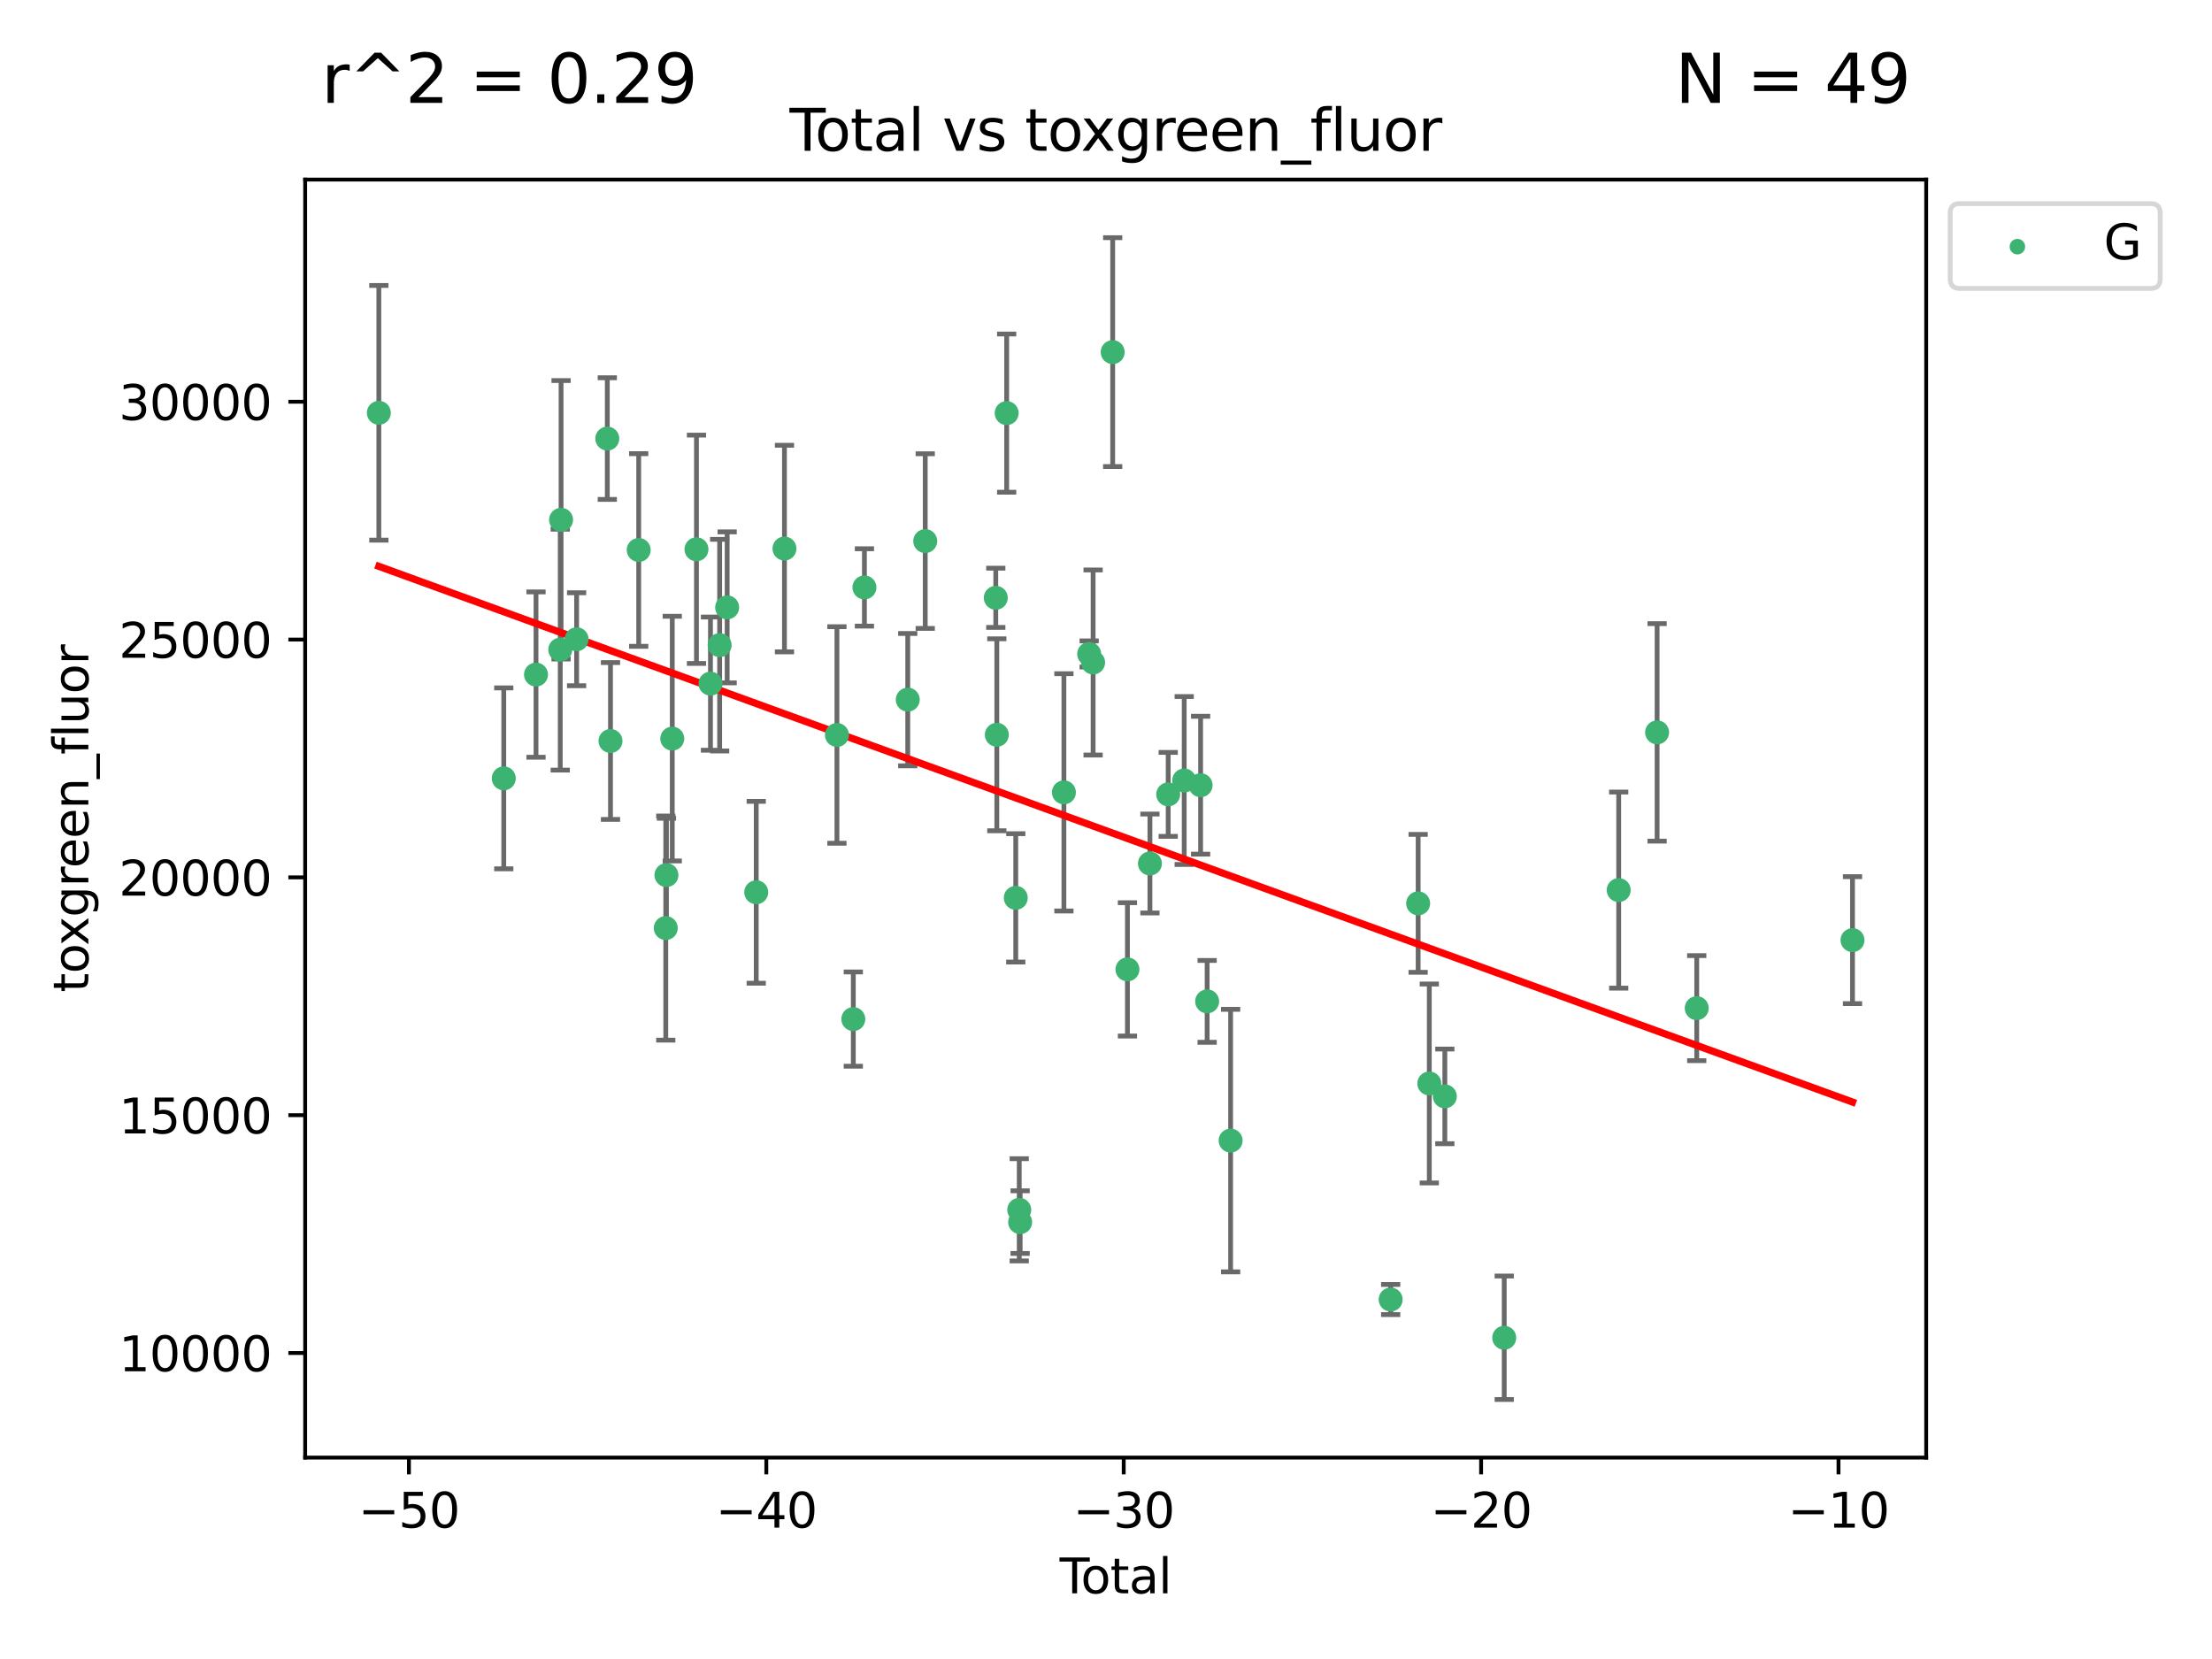 <?xml version="1.0" encoding="utf-8" standalone="no"?>
<!DOCTYPE svg PUBLIC "-//W3C//DTD SVG 1.1//EN"
  "http://www.w3.org/Graphics/SVG/1.1/DTD/svg11.dtd">
<svg xmlns:xlink="http://www.w3.org/1999/xlink" width="460.8pt" height="345.6pt" viewBox="0 0 460.8 345.6" xmlns="http://www.w3.org/2000/svg" version="1.1">
 <defs>
  <style type="text/css">*{stroke-linejoin: round; stroke-linecap: butt}</style>
 </defs>
 <g id="figure_1">
  <g id="patch_1">
   <path d="M 0 345.6 
L 460.8 345.6 
L 460.8 0 
L 0 0 
z
" style="fill: #ffffff"/>
  </g>
  <g id="axes_1">
   <g id="patch_2">
    <path d="M 63.571 303.64 
L 401.26 303.64 
L 401.26 37.411 
L 63.571 37.411 
z
" style="fill: #ffffff"/>
   </g>
   <g id="PathCollection_1">
    <defs>
     <path id="m2f73cb0500" d="M 0 1.118 
C 0.297 1.118 0.581 1 0.791 0.791 
C 1 0.581 1.118 0.297 1.118 0 
C 1.118 -0.297 1 -0.581 0.791 -0.791 
C 0.581 -1 0.297 -1.118 0 -1.118 
C -0.297 -1.118 -0.581 -1 -0.791 -0.791 
C -1 -0.581 -1.118 -0.297 -1.118 0 
C -1.118 0.297 -1 0.581 -0.791 0.791 
C -0.581 1 -0.297 1.118 0 1.118 
z
" style="stroke: #3cb371"/>
    </defs>
    <g clip-path="url(#p863e7aaa39)">
     <use xlink:href="#m2f73cb0500" x="78.921" y="85.997" style="fill: #3cb371; stroke: #3cb371"/>
     <use xlink:href="#m2f73cb0500" x="104.945" y="162.146" style="fill: #3cb371; stroke: #3cb371"/>
     <use xlink:href="#m2f73cb0500" x="111.661" y="140.524" style="fill: #3cb371; stroke: #3cb371"/>
     <use xlink:href="#m2f73cb0500" x="116.711" y="135.33" style="fill: #3cb371; stroke: #3cb371"/>
     <use xlink:href="#m2f73cb0500" x="116.882" y="108.281" style="fill: #3cb371; stroke: #3cb371"/>
     <use xlink:href="#m2f73cb0500" x="120.118" y="133.165" style="fill: #3cb371; stroke: #3cb371"/>
     <use xlink:href="#m2f73cb0500" x="126.511" y="91.364" style="fill: #3cb371; stroke: #3cb371"/>
     <use xlink:href="#m2f73cb0500" x="127.177" y="154.363" style="fill: #3cb371; stroke: #3cb371"/>
     <use xlink:href="#m2f73cb0500" x="133.054" y="114.571" style="fill: #3cb371; stroke: #3cb371"/>
     <use xlink:href="#m2f73cb0500" x="138.693" y="193.332" style="fill: #3cb371; stroke: #3cb371"/>
     <use xlink:href="#m2f73cb0500" x="138.83" y="182.296" style="fill: #3cb371; stroke: #3cb371"/>
     <use xlink:href="#m2f73cb0500" x="140.045" y="153.866" style="fill: #3cb371; stroke: #3cb371"/>
     <use xlink:href="#m2f73cb0500" x="145.087" y="114.428" style="fill: #3cb371; stroke: #3cb371"/>
     <use xlink:href="#m2f73cb0500" x="148.005" y="142.413" style="fill: #3cb371; stroke: #3cb371"/>
     <use xlink:href="#m2f73cb0500" x="149.915" y="134.397" style="fill: #3cb371; stroke: #3cb371"/>
     <use xlink:href="#m2f73cb0500" x="151.481" y="126.527" style="fill: #3cb371; stroke: #3cb371"/>
     <use xlink:href="#m2f73cb0500" x="157.537" y="185.877" style="fill: #3cb371; stroke: #3cb371"/>
     <use xlink:href="#m2f73cb0500" x="163.418" y="114.273" style="fill: #3cb371; stroke: #3cb371"/>
     <use xlink:href="#m2f73cb0500" x="174.347" y="153.106" style="fill: #3cb371; stroke: #3cb371"/>
     <use xlink:href="#m2f73cb0500" x="177.76" y="212.295" style="fill: #3cb371; stroke: #3cb371"/>
     <use xlink:href="#m2f73cb0500" x="180.076" y="122.372" style="fill: #3cb371; stroke: #3cb371"/>
     <use xlink:href="#m2f73cb0500" x="189.102" y="145.748" style="fill: #3cb371; stroke: #3cb371"/>
     <use xlink:href="#m2f73cb0500" x="192.744" y="112.718" style="fill: #3cb371; stroke: #3cb371"/>
     <use xlink:href="#m2f73cb0500" x="207.44" y="124.535" style="fill: #3cb371; stroke: #3cb371"/>
     <use xlink:href="#m2f73cb0500" x="207.655" y="153.067" style="fill: #3cb371; stroke: #3cb371"/>
     <use xlink:href="#m2f73cb0500" x="209.708" y="86.058" style="fill: #3cb371; stroke: #3cb371"/>
     <use xlink:href="#m2f73cb0500" x="211.603" y="187.039" style="fill: #3cb371; stroke: #3cb371"/>
     <use xlink:href="#m2f73cb0500" x="212.327" y="252.027" style="fill: #3cb371; stroke: #3cb371"/>
     <use xlink:href="#m2f73cb0500" x="212.514" y="254.59" style="fill: #3cb371; stroke: #3cb371"/>
     <use xlink:href="#m2f73cb0500" x="221.631" y="165.063" style="fill: #3cb371; stroke: #3cb371"/>
     <use xlink:href="#m2f73cb0500" x="226.894" y="136.229" style="fill: #3cb371; stroke: #3cb371"/>
     <use xlink:href="#m2f73cb0500" x="227.715" y="138.008" style="fill: #3cb371; stroke: #3cb371"/>
     <use xlink:href="#m2f73cb0500" x="231.793" y="73.353" style="fill: #3cb371; stroke: #3cb371"/>
     <use xlink:href="#m2f73cb0500" x="234.867" y="201.939" style="fill: #3cb371; stroke: #3cb371"/>
     <use xlink:href="#m2f73cb0500" x="239.552" y="179.886" style="fill: #3cb371; stroke: #3cb371"/>
     <use xlink:href="#m2f73cb0500" x="243.358" y="165.481" style="fill: #3cb371; stroke: #3cb371"/>
     <use xlink:href="#m2f73cb0500" x="246.69" y="162.589" style="fill: #3cb371; stroke: #3cb371"/>
     <use xlink:href="#m2f73cb0500" x="250.11" y="163.573" style="fill: #3cb371; stroke: #3cb371"/>
     <use xlink:href="#m2f73cb0500" x="251.47" y="208.604" style="fill: #3cb371; stroke: #3cb371"/>
     <use xlink:href="#m2f73cb0500" x="256.361" y="237.606" style="fill: #3cb371; stroke: #3cb371"/>
     <use xlink:href="#m2f73cb0500" x="289.699" y="270.716" style="fill: #3cb371; stroke: #3cb371"/>
     <use xlink:href="#m2f73cb0500" x="295.426" y="188.186" style="fill: #3cb371; stroke: #3cb371"/>
     <use xlink:href="#m2f73cb0500" x="297.748" y="225.708" style="fill: #3cb371; stroke: #3cb371"/>
     <use xlink:href="#m2f73cb0500" x="300.985" y="228.392" style="fill: #3cb371; stroke: #3cb371"/>
     <use xlink:href="#m2f73cb0500" x="313.358" y="278.681" style="fill: #3cb371; stroke: #3cb371"/>
     <use xlink:href="#m2f73cb0500" x="337.204" y="185.422" style="fill: #3cb371; stroke: #3cb371"/>
     <use xlink:href="#m2f73cb0500" x="345.204" y="152.567" style="fill: #3cb371; stroke: #3cb371"/>
     <use xlink:href="#m2f73cb0500" x="353.461" y="210.017" style="fill: #3cb371; stroke: #3cb371"/>
     <use xlink:href="#m2f73cb0500" x="385.911" y="195.848" style="fill: #3cb371; stroke: #3cb371"/>
    </g>
   </g>
   <g id="matplotlib.axis_1">
    <g id="xtick_1">
     <g id="line2d_1">
      <defs>
       <path id="m0ade1dbedc" d="M 0 0 
L 0 3.5 
" style="stroke: #000000; stroke-width: 0.8"/>
      </defs>
      <g>
       <use xlink:href="#m0ade1dbedc" x="85.187" y="303.64" style="stroke: #000000; stroke-width: 0.8"/>
      </g>
     </g>
     <g id="text_1">
      <!-- −50 -->
      <g transform="translate(74.634 318.238)scale(0.1 -0.1)">
       <defs>
        <path id="DejaVuSans-2212" d="M 678 2272 
L 4684 2272 
L 4684 1741 
L 678 1741 
L 678 2272 
z
" transform="scale(0.016)"/>
        <path id="DejaVuSans-35" d="M 691 4666 
L 3169 4666 
L 3169 4134 
L 1269 4134 
L 1269 2991 
Q 1406 3038 1543 3061 
Q 1681 3084 1819 3084 
Q 2600 3084 3056 2656 
Q 3513 2228 3513 1497 
Q 3513 744 3044 326 
Q 2575 -91 1722 -91 
Q 1428 -91 1123 -41 
Q 819 9 494 109 
L 494 744 
Q 775 591 1075 516 
Q 1375 441 1709 441 
Q 2250 441 2565 725 
Q 2881 1009 2881 1497 
Q 2881 1984 2565 2268 
Q 2250 2553 1709 2553 
Q 1456 2553 1204 2497 
Q 953 2441 691 2322 
L 691 4666 
z
" transform="scale(0.016)"/>
        <path id="DejaVuSans-30" d="M 2034 4250 
Q 1547 4250 1301 3770 
Q 1056 3291 1056 2328 
Q 1056 1369 1301 889 
Q 1547 409 2034 409 
Q 2525 409 2770 889 
Q 3016 1369 3016 2328 
Q 3016 3291 2770 3770 
Q 2525 4250 2034 4250 
z
M 2034 4750 
Q 2819 4750 3233 4129 
Q 3647 3509 3647 2328 
Q 3647 1150 3233 529 
Q 2819 -91 2034 -91 
Q 1250 -91 836 529 
Q 422 1150 422 2328 
Q 422 3509 836 4129 
Q 1250 4750 2034 4750 
z
" transform="scale(0.016)"/>
       </defs>
       <use xlink:href="#DejaVuSans-2212"/>
       <use xlink:href="#DejaVuSans-35" x="83.789"/>
       <use xlink:href="#DejaVuSans-30" x="147.412"/>
      </g>
     </g>
    </g>
    <g id="xtick_2">
     <g id="line2d_2">
      <g>
       <use xlink:href="#m0ade1dbedc" x="159.638" y="303.64" style="stroke: #000000; stroke-width: 0.8"/>
      </g>
     </g>
     <g id="text_2">
      <!-- −40 -->
      <g transform="translate(149.086 318.238)scale(0.1 -0.1)">
       <defs>
        <path id="DejaVuSans-34" d="M 2419 4116 
L 825 1625 
L 2419 1625 
L 2419 4116 
z
M 2253 4666 
L 3047 4666 
L 3047 1625 
L 3713 1625 
L 3713 1100 
L 3047 1100 
L 3047 0 
L 2419 0 
L 2419 1100 
L 313 1100 
L 313 1709 
L 2253 4666 
z
" transform="scale(0.016)"/>
       </defs>
       <use xlink:href="#DejaVuSans-2212"/>
       <use xlink:href="#DejaVuSans-34" x="83.789"/>
       <use xlink:href="#DejaVuSans-30" x="147.412"/>
      </g>
     </g>
    </g>
    <g id="xtick_3">
     <g id="line2d_3">
      <g>
       <use xlink:href="#m0ade1dbedc" x="234.089" y="303.64" style="stroke: #000000; stroke-width: 0.8"/>
      </g>
     </g>
     <g id="text_3">
      <!-- −30 -->
      <g transform="translate(223.537 318.238)scale(0.1 -0.1)">
       <defs>
        <path id="DejaVuSans-33" d="M 2597 2516 
Q 3050 2419 3304 2112 
Q 3559 1806 3559 1356 
Q 3559 666 3084 287 
Q 2609 -91 1734 -91 
Q 1441 -91 1130 -33 
Q 819 25 488 141 
L 488 750 
Q 750 597 1062 519 
Q 1375 441 1716 441 
Q 2309 441 2620 675 
Q 2931 909 2931 1356 
Q 2931 1769 2642 2001 
Q 2353 2234 1838 2234 
L 1294 2234 
L 1294 2753 
L 1863 2753 
Q 2328 2753 2575 2939 
Q 2822 3125 2822 3475 
Q 2822 3834 2567 4026 
Q 2313 4219 1838 4219 
Q 1578 4219 1281 4162 
Q 984 4106 628 3988 
L 628 4550 
Q 988 4650 1302 4700 
Q 1616 4750 1894 4750 
Q 2613 4750 3031 4423 
Q 3450 4097 3450 3541 
Q 3450 3153 3228 2886 
Q 3006 2619 2597 2516 
z
" transform="scale(0.016)"/>
       </defs>
       <use xlink:href="#DejaVuSans-2212"/>
       <use xlink:href="#DejaVuSans-33" x="83.789"/>
       <use xlink:href="#DejaVuSans-30" x="147.412"/>
      </g>
     </g>
    </g>
    <g id="xtick_4">
     <g id="line2d_4">
      <g>
       <use xlink:href="#m0ade1dbedc" x="308.541" y="303.64" style="stroke: #000000; stroke-width: 0.8"/>
      </g>
     </g>
     <g id="text_4">
      <!-- −20 -->
      <g transform="translate(297.988 318.238)scale(0.1 -0.1)">
       <defs>
        <path id="DejaVuSans-32" d="M 1228 531 
L 3431 531 
L 3431 0 
L 469 0 
L 469 531 
Q 828 903 1448 1529 
Q 2069 2156 2228 2338 
Q 2531 2678 2651 2914 
Q 2772 3150 2772 3378 
Q 2772 3750 2511 3984 
Q 2250 4219 1831 4219 
Q 1534 4219 1204 4116 
Q 875 4013 500 3803 
L 500 4441 
Q 881 4594 1212 4672 
Q 1544 4750 1819 4750 
Q 2544 4750 2975 4387 
Q 3406 4025 3406 3419 
Q 3406 3131 3298 2873 
Q 3191 2616 2906 2266 
Q 2828 2175 2409 1742 
Q 1991 1309 1228 531 
z
" transform="scale(0.016)"/>
       </defs>
       <use xlink:href="#DejaVuSans-2212"/>
       <use xlink:href="#DejaVuSans-32" x="83.789"/>
       <use xlink:href="#DejaVuSans-30" x="147.412"/>
      </g>
     </g>
    </g>
    <g id="xtick_5">
     <g id="line2d_5">
      <g>
       <use xlink:href="#m0ade1dbedc" x="382.992" y="303.64" style="stroke: #000000; stroke-width: 0.8"/>
      </g>
     </g>
     <g id="text_5">
      <!-- −10 -->
      <g transform="translate(372.44 318.238)scale(0.1 -0.1)">
       <defs>
        <path id="DejaVuSans-31" d="M 794 531 
L 1825 531 
L 1825 4091 
L 703 3866 
L 703 4441 
L 1819 4666 
L 2450 4666 
L 2450 531 
L 3481 531 
L 3481 0 
L 794 0 
L 794 531 
z
" transform="scale(0.016)"/>
       </defs>
       <use xlink:href="#DejaVuSans-2212"/>
       <use xlink:href="#DejaVuSans-31" x="83.789"/>
       <use xlink:href="#DejaVuSans-30" x="147.412"/>
      </g>
     </g>
    </g>
    <g id="text_6">
     <!-- Total -->
     <g transform="translate(220.739 331.917)scale(0.1 -0.1)">
      <defs>
       <path id="DejaVuSans-54" d="M -19 4666 
L 3928 4666 
L 3928 4134 
L 2272 4134 
L 2272 0 
L 1638 0 
L 1638 4134 
L -19 4134 
L -19 4666 
z
" transform="scale(0.016)"/>
       <path id="DejaVuSans-6f" d="M 1959 3097 
Q 1497 3097 1228 2736 
Q 959 2375 959 1747 
Q 959 1119 1226 758 
Q 1494 397 1959 397 
Q 2419 397 2687 759 
Q 2956 1122 2956 1747 
Q 2956 2369 2687 2733 
Q 2419 3097 1959 3097 
z
M 1959 3584 
Q 2709 3584 3137 3096 
Q 3566 2609 3566 1747 
Q 3566 888 3137 398 
Q 2709 -91 1959 -91 
Q 1206 -91 779 398 
Q 353 888 353 1747 
Q 353 2609 779 3096 
Q 1206 3584 1959 3584 
z
" transform="scale(0.016)"/>
       <path id="DejaVuSans-74" d="M 1172 4494 
L 1172 3500 
L 2356 3500 
L 2356 3053 
L 1172 3053 
L 1172 1153 
Q 1172 725 1289 603 
Q 1406 481 1766 481 
L 2356 481 
L 2356 0 
L 1766 0 
Q 1100 0 847 248 
Q 594 497 594 1153 
L 594 3053 
L 172 3053 
L 172 3500 
L 594 3500 
L 594 4494 
L 1172 4494 
z
" transform="scale(0.016)"/>
       <path id="DejaVuSans-61" d="M 2194 1759 
Q 1497 1759 1228 1600 
Q 959 1441 959 1056 
Q 959 750 1161 570 
Q 1363 391 1709 391 
Q 2188 391 2477 730 
Q 2766 1069 2766 1631 
L 2766 1759 
L 2194 1759 
z
M 3341 1997 
L 3341 0 
L 2766 0 
L 2766 531 
Q 2569 213 2275 61 
Q 1981 -91 1556 -91 
Q 1019 -91 701 211 
Q 384 513 384 1019 
Q 384 1609 779 1909 
Q 1175 2209 1959 2209 
L 2766 2209 
L 2766 2266 
Q 2766 2663 2505 2880 
Q 2244 3097 1772 3097 
Q 1472 3097 1187 3025 
Q 903 2953 641 2809 
L 641 3341 
Q 956 3463 1253 3523 
Q 1550 3584 1831 3584 
Q 2591 3584 2966 3190 
Q 3341 2797 3341 1997 
z
" transform="scale(0.016)"/>
       <path id="DejaVuSans-6c" d="M 603 4863 
L 1178 4863 
L 1178 0 
L 603 0 
L 603 4863 
z
" transform="scale(0.016)"/>
      </defs>
      <use xlink:href="#DejaVuSans-54"/>
      <use xlink:href="#DejaVuSans-6f" x="44.084"/>
      <use xlink:href="#DejaVuSans-74" x="105.266"/>
      <use xlink:href="#DejaVuSans-61" x="144.475"/>
      <use xlink:href="#DejaVuSans-6c" x="205.754"/>
     </g>
    </g>
   </g>
   <g id="matplotlib.axis_2">
    <g id="ytick_1">
     <g id="line2d_6">
      <defs>
       <path id="m9f853d28d7" d="M 0 0 
L -3.5 0 
" style="stroke: #000000; stroke-width: 0.8"/>
      </defs>
      <g>
       <use xlink:href="#m9f853d28d7" x="63.571" y="281.858" style="stroke: #000000; stroke-width: 0.8"/>
      </g>
     </g>
     <g id="text_7">
      <!-- 10000 -->
      <g transform="translate(24.759 285.657)scale(0.1 -0.1)">
       <use xlink:href="#DejaVuSans-31"/>
       <use xlink:href="#DejaVuSans-30" x="63.623"/>
       <use xlink:href="#DejaVuSans-30" x="127.246"/>
       <use xlink:href="#DejaVuSans-30" x="190.869"/>
       <use xlink:href="#DejaVuSans-30" x="254.492"/>
      </g>
     </g>
    </g>
    <g id="ytick_2">
     <g id="line2d_7">
      <g>
       <use xlink:href="#m9f853d28d7" x="63.571" y="232.315" style="stroke: #000000; stroke-width: 0.8"/>
      </g>
     </g>
     <g id="text_8">
      <!-- 15000 -->
      <g transform="translate(24.759 236.114)scale(0.1 -0.1)">
       <use xlink:href="#DejaVuSans-31"/>
       <use xlink:href="#DejaVuSans-35" x="63.623"/>
       <use xlink:href="#DejaVuSans-30" x="127.246"/>
       <use xlink:href="#DejaVuSans-30" x="190.869"/>
       <use xlink:href="#DejaVuSans-30" x="254.492"/>
      </g>
     </g>
    </g>
    <g id="ytick_3">
     <g id="line2d_8">
      <g>
       <use xlink:href="#m9f853d28d7" x="63.571" y="182.772" style="stroke: #000000; stroke-width: 0.8"/>
      </g>
     </g>
     <g id="text_9">
      <!-- 20000 -->
      <g transform="translate(24.759 186.571)scale(0.1 -0.1)">
       <use xlink:href="#DejaVuSans-32"/>
       <use xlink:href="#DejaVuSans-30" x="63.623"/>
       <use xlink:href="#DejaVuSans-30" x="127.246"/>
       <use xlink:href="#DejaVuSans-30" x="190.869"/>
       <use xlink:href="#DejaVuSans-30" x="254.492"/>
      </g>
     </g>
    </g>
    <g id="ytick_4">
     <g id="line2d_9">
      <g>
       <use xlink:href="#m9f853d28d7" x="63.571" y="133.23" style="stroke: #000000; stroke-width: 0.8"/>
      </g>
     </g>
     <g id="text_10">
      <!-- 25000 -->
      <g transform="translate(24.759 137.029)scale(0.1 -0.1)">
       <use xlink:href="#DejaVuSans-32"/>
       <use xlink:href="#DejaVuSans-35" x="63.623"/>
       <use xlink:href="#DejaVuSans-30" x="127.246"/>
       <use xlink:href="#DejaVuSans-30" x="190.869"/>
       <use xlink:href="#DejaVuSans-30" x="254.492"/>
      </g>
     </g>
    </g>
    <g id="ytick_5">
     <g id="line2d_10">
      <g>
       <use xlink:href="#m9f853d28d7" x="63.571" y="83.687" style="stroke: #000000; stroke-width: 0.8"/>
      </g>
     </g>
     <g id="text_11">
      <!-- 30000 -->
      <g transform="translate(24.759 87.486)scale(0.1 -0.1)">
       <use xlink:href="#DejaVuSans-33"/>
       <use xlink:href="#DejaVuSans-30" x="63.623"/>
       <use xlink:href="#DejaVuSans-30" x="127.246"/>
       <use xlink:href="#DejaVuSans-30" x="190.869"/>
       <use xlink:href="#DejaVuSans-30" x="254.492"/>
      </g>
     </g>
    </g>
    <g id="text_12">
     <!-- toxgreen_fluor -->
     <g transform="translate(18.401 206.72)rotate(-90)scale(0.1 -0.1)">
      <defs>
       <path id="DejaVuSans-78" d="M 3513 3500 
L 2247 1797 
L 3578 0 
L 2900 0 
L 1881 1375 
L 863 0 
L 184 0 
L 1544 1831 
L 300 3500 
L 978 3500 
L 1906 2253 
L 2834 3500 
L 3513 3500 
z
" transform="scale(0.016)"/>
       <path id="DejaVuSans-67" d="M 2906 1791 
Q 2906 2416 2648 2759 
Q 2391 3103 1925 3103 
Q 1463 3103 1205 2759 
Q 947 2416 947 1791 
Q 947 1169 1205 825 
Q 1463 481 1925 481 
Q 2391 481 2648 825 
Q 2906 1169 2906 1791 
z
M 3481 434 
Q 3481 -459 3084 -895 
Q 2688 -1331 1869 -1331 
Q 1566 -1331 1297 -1286 
Q 1028 -1241 775 -1147 
L 775 -588 
Q 1028 -725 1275 -790 
Q 1522 -856 1778 -856 
Q 2344 -856 2625 -561 
Q 2906 -266 2906 331 
L 2906 616 
Q 2728 306 2450 153 
Q 2172 0 1784 0 
Q 1141 0 747 490 
Q 353 981 353 1791 
Q 353 2603 747 3093 
Q 1141 3584 1784 3584 
Q 2172 3584 2450 3431 
Q 2728 3278 2906 2969 
L 2906 3500 
L 3481 3500 
L 3481 434 
z
" transform="scale(0.016)"/>
       <path id="DejaVuSans-72" d="M 2631 2963 
Q 2534 3019 2420 3045 
Q 2306 3072 2169 3072 
Q 1681 3072 1420 2755 
Q 1159 2438 1159 1844 
L 1159 0 
L 581 0 
L 581 3500 
L 1159 3500 
L 1159 2956 
Q 1341 3275 1631 3429 
Q 1922 3584 2338 3584 
Q 2397 3584 2469 3576 
Q 2541 3569 2628 3553 
L 2631 2963 
z
" transform="scale(0.016)"/>
       <path id="DejaVuSans-65" d="M 3597 1894 
L 3597 1613 
L 953 1613 
Q 991 1019 1311 708 
Q 1631 397 2203 397 
Q 2534 397 2845 478 
Q 3156 559 3463 722 
L 3463 178 
Q 3153 47 2828 -22 
Q 2503 -91 2169 -91 
Q 1331 -91 842 396 
Q 353 884 353 1716 
Q 353 2575 817 3079 
Q 1281 3584 2069 3584 
Q 2775 3584 3186 3129 
Q 3597 2675 3597 1894 
z
M 3022 2063 
Q 3016 2534 2758 2815 
Q 2500 3097 2075 3097 
Q 1594 3097 1305 2825 
Q 1016 2553 972 2059 
L 3022 2063 
z
" transform="scale(0.016)"/>
       <path id="DejaVuSans-6e" d="M 3513 2113 
L 3513 0 
L 2938 0 
L 2938 2094 
Q 2938 2591 2744 2837 
Q 2550 3084 2163 3084 
Q 1697 3084 1428 2787 
Q 1159 2491 1159 1978 
L 1159 0 
L 581 0 
L 581 3500 
L 1159 3500 
L 1159 2956 
Q 1366 3272 1645 3428 
Q 1925 3584 2291 3584 
Q 2894 3584 3203 3211 
Q 3513 2838 3513 2113 
z
" transform="scale(0.016)"/>
       <path id="DejaVuSans-5f" d="M 3263 -1063 
L 3263 -1509 
L -63 -1509 
L -63 -1063 
L 3263 -1063 
z
" transform="scale(0.016)"/>
       <path id="DejaVuSans-66" d="M 2375 4863 
L 2375 4384 
L 1825 4384 
Q 1516 4384 1395 4259 
Q 1275 4134 1275 3809 
L 1275 3500 
L 2222 3500 
L 2222 3053 
L 1275 3053 
L 1275 0 
L 697 0 
L 697 3053 
L 147 3053 
L 147 3500 
L 697 3500 
L 697 3744 
Q 697 4328 969 4595 
Q 1241 4863 1831 4863 
L 2375 4863 
z
" transform="scale(0.016)"/>
       <path id="DejaVuSans-75" d="M 544 1381 
L 544 3500 
L 1119 3500 
L 1119 1403 
Q 1119 906 1312 657 
Q 1506 409 1894 409 
Q 2359 409 2629 706 
Q 2900 1003 2900 1516 
L 2900 3500 
L 3475 3500 
L 3475 0 
L 2900 0 
L 2900 538 
Q 2691 219 2414 64 
Q 2138 -91 1772 -91 
Q 1169 -91 856 284 
Q 544 659 544 1381 
z
M 1991 3584 
L 1991 3584 
z
" transform="scale(0.016)"/>
      </defs>
      <use xlink:href="#DejaVuSans-74"/>
      <use xlink:href="#DejaVuSans-6f" x="39.209"/>
      <use xlink:href="#DejaVuSans-78" x="97.266"/>
      <use xlink:href="#DejaVuSans-67" x="156.445"/>
      <use xlink:href="#DejaVuSans-72" x="219.922"/>
      <use xlink:href="#DejaVuSans-65" x="258.785"/>
      <use xlink:href="#DejaVuSans-65" x="320.309"/>
      <use xlink:href="#DejaVuSans-6e" x="381.832"/>
      <use xlink:href="#DejaVuSans-5f" x="445.211"/>
      <use xlink:href="#DejaVuSans-66" x="495.211"/>
      <use xlink:href="#DejaVuSans-6c" x="530.416"/>
      <use xlink:href="#DejaVuSans-75" x="558.199"/>
      <use xlink:href="#DejaVuSans-6f" x="621.578"/>
      <use xlink:href="#DejaVuSans-72" x="682.76"/>
     </g>
    </g>
   </g>
   <g id="LineCollection_1">
    <path d="M 78.921 112.522 
L 78.921 59.471 
" clip-path="url(#p863e7aaa39)" style="fill: none; stroke: #696969"/>
    <path d="M 104.945 180.989 
L 104.945 143.303 
" clip-path="url(#p863e7aaa39)" style="fill: none; stroke: #696969"/>
    <path d="M 111.661 157.745 
L 111.661 123.304 
" clip-path="url(#p863e7aaa39)" style="fill: none; stroke: #696969"/>
    <path d="M 116.711 160.423 
L 116.711 110.237 
" clip-path="url(#p863e7aaa39)" style="fill: none; stroke: #696969"/>
    <path d="M 116.882 137.283 
L 116.882 79.279 
" clip-path="url(#p863e7aaa39)" style="fill: none; stroke: #696969"/>
    <path d="M 120.118 142.848 
L 120.118 123.481 
" clip-path="url(#p863e7aaa39)" style="fill: none; stroke: #696969"/>
    <path d="M 126.511 104.035 
L 126.511 78.693 
" clip-path="url(#p863e7aaa39)" style="fill: none; stroke: #696969"/>
    <path d="M 127.177 170.7 
L 127.177 138.025 
" clip-path="url(#p863e7aaa39)" style="fill: none; stroke: #696969"/>
    <path d="M 133.054 134.638 
L 133.054 94.505 
" clip-path="url(#p863e7aaa39)" style="fill: none; stroke: #696969"/>
    <path d="M 138.693 216.68 
L 138.693 169.984 
" clip-path="url(#p863e7aaa39)" style="fill: none; stroke: #696969"/>
    <path d="M 138.83 194.134 
L 138.83 170.457 
" clip-path="url(#p863e7aaa39)" style="fill: none; stroke: #696969"/>
    <path d="M 140.045 179.351 
L 140.045 128.38 
" clip-path="url(#p863e7aaa39)" style="fill: none; stroke: #696969"/>
    <path d="M 145.087 138.213 
L 145.087 90.642 
" clip-path="url(#p863e7aaa39)" style="fill: none; stroke: #696969"/>
    <path d="M 148.005 156.289 
L 148.005 128.536 
" clip-path="url(#p863e7aaa39)" style="fill: none; stroke: #696969"/>
    <path d="M 149.915 156.437 
L 149.915 112.358 
" clip-path="url(#p863e7aaa39)" style="fill: none; stroke: #696969"/>
    <path d="M 151.481 142.251 
L 151.481 110.802 
" clip-path="url(#p863e7aaa39)" style="fill: none; stroke: #696969"/>
    <path d="M 157.537 204.819 
L 157.537 166.936 
" clip-path="url(#p863e7aaa39)" style="fill: none; stroke: #696969"/>
    <path d="M 163.418 135.794 
L 163.418 92.752 
" clip-path="url(#p863e7aaa39)" style="fill: none; stroke: #696969"/>
    <path d="M 174.347 175.66 
L 174.347 130.552 
" clip-path="url(#p863e7aaa39)" style="fill: none; stroke: #696969"/>
    <path d="M 177.76 222.116 
L 177.76 202.474 
" clip-path="url(#p863e7aaa39)" style="fill: none; stroke: #696969"/>
    <path d="M 180.076 130.43 
L 180.076 114.314 
" clip-path="url(#p863e7aaa39)" style="fill: none; stroke: #696969"/>
    <path d="M 189.102 159.533 
L 189.102 131.963 
" clip-path="url(#p863e7aaa39)" style="fill: none; stroke: #696969"/>
    <path d="M 192.744 130.909 
L 192.744 94.526 
" clip-path="url(#p863e7aaa39)" style="fill: none; stroke: #696969"/>
    <path d="M 207.44 130.705 
L 207.44 118.365 
" clip-path="url(#p863e7aaa39)" style="fill: none; stroke: #696969"/>
    <path d="M 207.655 173.063 
L 207.655 133.072 
" clip-path="url(#p863e7aaa39)" style="fill: none; stroke: #696969"/>
    <path d="M 209.708 102.536 
L 209.708 69.579 
" clip-path="url(#p863e7aaa39)" style="fill: none; stroke: #696969"/>
    <path d="M 211.603 200.41 
L 211.603 173.669 
" clip-path="url(#p863e7aaa39)" style="fill: none; stroke: #696969"/>
    <path d="M 212.327 262.673 
L 212.327 241.38 
" clip-path="url(#p863e7aaa39)" style="fill: none; stroke: #696969"/>
    <path d="M 212.514 261.113 
L 212.514 248.067 
" clip-path="url(#p863e7aaa39)" style="fill: none; stroke: #696969"/>
    <path d="M 221.631 189.777 
L 221.631 140.349 
" clip-path="url(#p863e7aaa39)" style="fill: none; stroke: #696969"/>
    <path d="M 226.894 138.946 
L 226.894 133.511 
" clip-path="url(#p863e7aaa39)" style="fill: none; stroke: #696969"/>
    <path d="M 227.715 157.285 
L 227.715 118.731 
" clip-path="url(#p863e7aaa39)" style="fill: none; stroke: #696969"/>
    <path d="M 231.793 97.193 
L 231.793 49.513 
" clip-path="url(#p863e7aaa39)" style="fill: none; stroke: #696969"/>
    <path d="M 234.867 215.825 
L 234.867 188.053 
" clip-path="url(#p863e7aaa39)" style="fill: none; stroke: #696969"/>
    <path d="M 239.552 190.19 
L 239.552 169.582 
" clip-path="url(#p863e7aaa39)" style="fill: none; stroke: #696969"/>
    <path d="M 243.358 174.223 
L 243.358 156.739 
" clip-path="url(#p863e7aaa39)" style="fill: none; stroke: #696969"/>
    <path d="M 246.69 180.08 
L 246.69 145.099 
" clip-path="url(#p863e7aaa39)" style="fill: none; stroke: #696969"/>
    <path d="M 250.11 177.935 
L 250.11 149.211 
" clip-path="url(#p863e7aaa39)" style="fill: none; stroke: #696969"/>
    <path d="M 251.47 217.128 
L 251.47 200.081 
" clip-path="url(#p863e7aaa39)" style="fill: none; stroke: #696969"/>
    <path d="M 256.361 264.952 
L 256.361 210.261 
" clip-path="url(#p863e7aaa39)" style="fill: none; stroke: #696969"/>
    <path d="M 289.699 273.85 
L 289.699 267.581 
" clip-path="url(#p863e7aaa39)" style="fill: none; stroke: #696969"/>
    <path d="M 295.426 202.549 
L 295.426 173.823 
" clip-path="url(#p863e7aaa39)" style="fill: none; stroke: #696969"/>
    <path d="M 297.748 246.426 
L 297.748 204.99 
" clip-path="url(#p863e7aaa39)" style="fill: none; stroke: #696969"/>
    <path d="M 300.985 238.25 
L 300.985 218.535 
" clip-path="url(#p863e7aaa39)" style="fill: none; stroke: #696969"/>
    <path d="M 313.358 291.539 
L 313.358 265.824 
" clip-path="url(#p863e7aaa39)" style="fill: none; stroke: #696969"/>
    <path d="M 337.204 205.848 
L 337.204 164.996 
" clip-path="url(#p863e7aaa39)" style="fill: none; stroke: #696969"/>
    <path d="M 345.204 175.222 
L 345.204 129.911 
" clip-path="url(#p863e7aaa39)" style="fill: none; stroke: #696969"/>
    <path d="M 353.461 220.958 
L 353.461 199.075 
" clip-path="url(#p863e7aaa39)" style="fill: none; stroke: #696969"/>
    <path d="M 385.911 209.071 
L 385.911 182.625 
" clip-path="url(#p863e7aaa39)" style="fill: none; stroke: #696969"/>
   </g>
   <g id="line2d_11">
    <defs>
     <path id="m54b3d14959" d="M 2 0 
L -2 -0 
" style="stroke: #696969"/>
    </defs>
    <g clip-path="url(#p863e7aaa39)">
     <use xlink:href="#m54b3d14959" x="78.921" y="112.522" style="fill: #696969; stroke: #696969"/>
     <use xlink:href="#m54b3d14959" x="104.945" y="180.989" style="fill: #696969; stroke: #696969"/>
     <use xlink:href="#m54b3d14959" x="111.661" y="157.745" style="fill: #696969; stroke: #696969"/>
     <use xlink:href="#m54b3d14959" x="116.711" y="160.423" style="fill: #696969; stroke: #696969"/>
     <use xlink:href="#m54b3d14959" x="116.882" y="137.283" style="fill: #696969; stroke: #696969"/>
     <use xlink:href="#m54b3d14959" x="120.118" y="142.848" style="fill: #696969; stroke: #696969"/>
     <use xlink:href="#m54b3d14959" x="126.511" y="104.035" style="fill: #696969; stroke: #696969"/>
     <use xlink:href="#m54b3d14959" x="127.177" y="170.7" style="fill: #696969; stroke: #696969"/>
     <use xlink:href="#m54b3d14959" x="133.054" y="134.638" style="fill: #696969; stroke: #696969"/>
     <use xlink:href="#m54b3d14959" x="138.693" y="216.68" style="fill: #696969; stroke: #696969"/>
     <use xlink:href="#m54b3d14959" x="138.83" y="194.134" style="fill: #696969; stroke: #696969"/>
     <use xlink:href="#m54b3d14959" x="140.045" y="179.351" style="fill: #696969; stroke: #696969"/>
     <use xlink:href="#m54b3d14959" x="145.087" y="138.213" style="fill: #696969; stroke: #696969"/>
     <use xlink:href="#m54b3d14959" x="148.005" y="156.289" style="fill: #696969; stroke: #696969"/>
     <use xlink:href="#m54b3d14959" x="149.915" y="156.437" style="fill: #696969; stroke: #696969"/>
     <use xlink:href="#m54b3d14959" x="151.481" y="142.251" style="fill: #696969; stroke: #696969"/>
     <use xlink:href="#m54b3d14959" x="157.537" y="204.819" style="fill: #696969; stroke: #696969"/>
     <use xlink:href="#m54b3d14959" x="163.418" y="135.794" style="fill: #696969; stroke: #696969"/>
     <use xlink:href="#m54b3d14959" x="174.347" y="175.66" style="fill: #696969; stroke: #696969"/>
     <use xlink:href="#m54b3d14959" x="177.76" y="222.116" style="fill: #696969; stroke: #696969"/>
     <use xlink:href="#m54b3d14959" x="180.076" y="130.43" style="fill: #696969; stroke: #696969"/>
     <use xlink:href="#m54b3d14959" x="189.102" y="159.533" style="fill: #696969; stroke: #696969"/>
     <use xlink:href="#m54b3d14959" x="192.744" y="130.909" style="fill: #696969; stroke: #696969"/>
     <use xlink:href="#m54b3d14959" x="207.44" y="130.705" style="fill: #696969; stroke: #696969"/>
     <use xlink:href="#m54b3d14959" x="207.655" y="173.063" style="fill: #696969; stroke: #696969"/>
     <use xlink:href="#m54b3d14959" x="209.708" y="102.536" style="fill: #696969; stroke: #696969"/>
     <use xlink:href="#m54b3d14959" x="211.603" y="200.41" style="fill: #696969; stroke: #696969"/>
     <use xlink:href="#m54b3d14959" x="212.327" y="262.673" style="fill: #696969; stroke: #696969"/>
     <use xlink:href="#m54b3d14959" x="212.514" y="261.113" style="fill: #696969; stroke: #696969"/>
     <use xlink:href="#m54b3d14959" x="221.631" y="189.777" style="fill: #696969; stroke: #696969"/>
     <use xlink:href="#m54b3d14959" x="226.894" y="138.946" style="fill: #696969; stroke: #696969"/>
     <use xlink:href="#m54b3d14959" x="227.715" y="157.285" style="fill: #696969; stroke: #696969"/>
     <use xlink:href="#m54b3d14959" x="231.793" y="97.193" style="fill: #696969; stroke: #696969"/>
     <use xlink:href="#m54b3d14959" x="234.867" y="215.825" style="fill: #696969; stroke: #696969"/>
     <use xlink:href="#m54b3d14959" x="239.552" y="190.19" style="fill: #696969; stroke: #696969"/>
     <use xlink:href="#m54b3d14959" x="243.358" y="174.223" style="fill: #696969; stroke: #696969"/>
     <use xlink:href="#m54b3d14959" x="246.69" y="180.08" style="fill: #696969; stroke: #696969"/>
     <use xlink:href="#m54b3d14959" x="250.11" y="177.935" style="fill: #696969; stroke: #696969"/>
     <use xlink:href="#m54b3d14959" x="251.47" y="217.128" style="fill: #696969; stroke: #696969"/>
     <use xlink:href="#m54b3d14959" x="256.361" y="264.952" style="fill: #696969; stroke: #696969"/>
     <use xlink:href="#m54b3d14959" x="289.699" y="273.85" style="fill: #696969; stroke: #696969"/>
     <use xlink:href="#m54b3d14959" x="295.426" y="202.549" style="fill: #696969; stroke: #696969"/>
     <use xlink:href="#m54b3d14959" x="297.748" y="246.426" style="fill: #696969; stroke: #696969"/>
     <use xlink:href="#m54b3d14959" x="300.985" y="238.25" style="fill: #696969; stroke: #696969"/>
     <use xlink:href="#m54b3d14959" x="313.358" y="291.539" style="fill: #696969; stroke: #696969"/>
     <use xlink:href="#m54b3d14959" x="337.204" y="205.848" style="fill: #696969; stroke: #696969"/>
     <use xlink:href="#m54b3d14959" x="345.204" y="175.222" style="fill: #696969; stroke: #696969"/>
     <use xlink:href="#m54b3d14959" x="353.461" y="220.958" style="fill: #696969; stroke: #696969"/>
     <use xlink:href="#m54b3d14959" x="385.911" y="209.071" style="fill: #696969; stroke: #696969"/>
    </g>
   </g>
   <g id="line2d_12">
    <g clip-path="url(#p863e7aaa39)">
     <use xlink:href="#m54b3d14959" x="78.921" y="59.471" style="fill: #696969; stroke: #696969"/>
     <use xlink:href="#m54b3d14959" x="104.945" y="143.303" style="fill: #696969; stroke: #696969"/>
     <use xlink:href="#m54b3d14959" x="111.661" y="123.304" style="fill: #696969; stroke: #696969"/>
     <use xlink:href="#m54b3d14959" x="116.711" y="110.237" style="fill: #696969; stroke: #696969"/>
     <use xlink:href="#m54b3d14959" x="116.882" y="79.279" style="fill: #696969; stroke: #696969"/>
     <use xlink:href="#m54b3d14959" x="120.118" y="123.481" style="fill: #696969; stroke: #696969"/>
     <use xlink:href="#m54b3d14959" x="126.511" y="78.693" style="fill: #696969; stroke: #696969"/>
     <use xlink:href="#m54b3d14959" x="127.177" y="138.025" style="fill: #696969; stroke: #696969"/>
     <use xlink:href="#m54b3d14959" x="133.054" y="94.505" style="fill: #696969; stroke: #696969"/>
     <use xlink:href="#m54b3d14959" x="138.693" y="169.984" style="fill: #696969; stroke: #696969"/>
     <use xlink:href="#m54b3d14959" x="138.83" y="170.457" style="fill: #696969; stroke: #696969"/>
     <use xlink:href="#m54b3d14959" x="140.045" y="128.38" style="fill: #696969; stroke: #696969"/>
     <use xlink:href="#m54b3d14959" x="145.087" y="90.642" style="fill: #696969; stroke: #696969"/>
     <use xlink:href="#m54b3d14959" x="148.005" y="128.536" style="fill: #696969; stroke: #696969"/>
     <use xlink:href="#m54b3d14959" x="149.915" y="112.358" style="fill: #696969; stroke: #696969"/>
     <use xlink:href="#m54b3d14959" x="151.481" y="110.802" style="fill: #696969; stroke: #696969"/>
     <use xlink:href="#m54b3d14959" x="157.537" y="166.936" style="fill: #696969; stroke: #696969"/>
     <use xlink:href="#m54b3d14959" x="163.418" y="92.752" style="fill: #696969; stroke: #696969"/>
     <use xlink:href="#m54b3d14959" x="174.347" y="130.552" style="fill: #696969; stroke: #696969"/>
     <use xlink:href="#m54b3d14959" x="177.76" y="202.474" style="fill: #696969; stroke: #696969"/>
     <use xlink:href="#m54b3d14959" x="180.076" y="114.314" style="fill: #696969; stroke: #696969"/>
     <use xlink:href="#m54b3d14959" x="189.102" y="131.963" style="fill: #696969; stroke: #696969"/>
     <use xlink:href="#m54b3d14959" x="192.744" y="94.526" style="fill: #696969; stroke: #696969"/>
     <use xlink:href="#m54b3d14959" x="207.44" y="118.365" style="fill: #696969; stroke: #696969"/>
     <use xlink:href="#m54b3d14959" x="207.655" y="133.072" style="fill: #696969; stroke: #696969"/>
     <use xlink:href="#m54b3d14959" x="209.708" y="69.579" style="fill: #696969; stroke: #696969"/>
     <use xlink:href="#m54b3d14959" x="211.603" y="173.669" style="fill: #696969; stroke: #696969"/>
     <use xlink:href="#m54b3d14959" x="212.327" y="241.38" style="fill: #696969; stroke: #696969"/>
     <use xlink:href="#m54b3d14959" x="212.514" y="248.067" style="fill: #696969; stroke: #696969"/>
     <use xlink:href="#m54b3d14959" x="221.631" y="140.349" style="fill: #696969; stroke: #696969"/>
     <use xlink:href="#m54b3d14959" x="226.894" y="133.511" style="fill: #696969; stroke: #696969"/>
     <use xlink:href="#m54b3d14959" x="227.715" y="118.731" style="fill: #696969; stroke: #696969"/>
     <use xlink:href="#m54b3d14959" x="231.793" y="49.513" style="fill: #696969; stroke: #696969"/>
     <use xlink:href="#m54b3d14959" x="234.867" y="188.053" style="fill: #696969; stroke: #696969"/>
     <use xlink:href="#m54b3d14959" x="239.552" y="169.582" style="fill: #696969; stroke: #696969"/>
     <use xlink:href="#m54b3d14959" x="243.358" y="156.739" style="fill: #696969; stroke: #696969"/>
     <use xlink:href="#m54b3d14959" x="246.69" y="145.099" style="fill: #696969; stroke: #696969"/>
     <use xlink:href="#m54b3d14959" x="250.11" y="149.211" style="fill: #696969; stroke: #696969"/>
     <use xlink:href="#m54b3d14959" x="251.47" y="200.081" style="fill: #696969; stroke: #696969"/>
     <use xlink:href="#m54b3d14959" x="256.361" y="210.261" style="fill: #696969; stroke: #696969"/>
     <use xlink:href="#m54b3d14959" x="289.699" y="267.581" style="fill: #696969; stroke: #696969"/>
     <use xlink:href="#m54b3d14959" x="295.426" y="173.823" style="fill: #696969; stroke: #696969"/>
     <use xlink:href="#m54b3d14959" x="297.748" y="204.99" style="fill: #696969; stroke: #696969"/>
     <use xlink:href="#m54b3d14959" x="300.985" y="218.535" style="fill: #696969; stroke: #696969"/>
     <use xlink:href="#m54b3d14959" x="313.358" y="265.824" style="fill: #696969; stroke: #696969"/>
     <use xlink:href="#m54b3d14959" x="337.204" y="164.996" style="fill: #696969; stroke: #696969"/>
     <use xlink:href="#m54b3d14959" x="345.204" y="129.911" style="fill: #696969; stroke: #696969"/>
     <use xlink:href="#m54b3d14959" x="353.461" y="199.075" style="fill: #696969; stroke: #696969"/>
     <use xlink:href="#m54b3d14959" x="385.911" y="182.625" style="fill: #696969; stroke: #696969"/>
    </g>
   </g>
   <g id="line2d_13">
    <path d="M 78.921 117.983 
L 104.945 127.443 
L 111.661 129.884 
L 116.711 131.72 
L 116.882 131.782 
L 120.118 132.958 
L 126.511 135.282 
L 127.177 135.525 
L 133.054 137.661 
L 138.693 139.711 
L 138.83 139.761 
L 140.045 140.202 
L 145.087 142.035 
L 148.005 143.096 
L 149.915 143.79 
L 151.481 144.359 
L 157.537 146.561 
L 163.418 148.698 
L 174.347 152.671 
L 177.76 153.912 
L 180.076 154.754 
L 189.102 158.035 
L 192.744 159.359 
L 207.44 164.701 
L 207.655 164.779 
L 209.708 165.525 
L 211.603 166.214 
L 212.327 166.477 
L 212.514 166.545 
L 221.631 169.859 
L 226.894 171.772 
L 227.715 172.071 
L 231.793 173.553 
L 234.867 174.671 
L 239.552 176.373 
L 243.358 177.757 
L 246.69 178.968 
L 250.11 180.211 
L 251.47 180.706 
L 256.361 182.484 
L 289.699 194.602 
L 295.426 196.684 
L 297.748 197.528 
L 300.985 198.705 
L 313.358 203.202 
L 337.204 211.87 
L 345.204 214.779 
L 353.461 217.78 
L 385.911 229.576 
" clip-path="url(#p863e7aaa39)" style="fill: none; stroke: #ff0000; stroke-width: 1.5; stroke-linecap: square"/>
   </g>
   <g id="line2d_14">
    <defs>
     <path id="m203b2fd2c5" d="M 0 2 
C 0.53 2 1.039 1.789 1.414 1.414 
C 1.789 1.039 2 0.53 2 0 
C 2 -0.53 1.789 -1.039 1.414 -1.414 
C 1.039 -1.789 0.53 -2 0 -2 
C -0.53 -2 -1.039 -1.789 -1.414 -1.414 
C -1.789 -1.039 -2 -0.53 -2 0 
C -2 0.53 -1.789 1.039 -1.414 1.414 
C -1.039 1.789 -0.53 2 0 2 
z
" style="stroke: #3cb371"/>
    </defs>
    <g clip-path="url(#p863e7aaa39)">
     <use xlink:href="#m203b2fd2c5" x="78.921" y="85.997" style="fill: #3cb371; stroke: #3cb371"/>
     <use xlink:href="#m203b2fd2c5" x="104.945" y="162.146" style="fill: #3cb371; stroke: #3cb371"/>
     <use xlink:href="#m203b2fd2c5" x="111.661" y="140.524" style="fill: #3cb371; stroke: #3cb371"/>
     <use xlink:href="#m203b2fd2c5" x="116.711" y="135.33" style="fill: #3cb371; stroke: #3cb371"/>
     <use xlink:href="#m203b2fd2c5" x="116.882" y="108.281" style="fill: #3cb371; stroke: #3cb371"/>
     <use xlink:href="#m203b2fd2c5" x="120.118" y="133.165" style="fill: #3cb371; stroke: #3cb371"/>
     <use xlink:href="#m203b2fd2c5" x="126.511" y="91.364" style="fill: #3cb371; stroke: #3cb371"/>
     <use xlink:href="#m203b2fd2c5" x="127.177" y="154.363" style="fill: #3cb371; stroke: #3cb371"/>
     <use xlink:href="#m203b2fd2c5" x="133.054" y="114.571" style="fill: #3cb371; stroke: #3cb371"/>
     <use xlink:href="#m203b2fd2c5" x="138.693" y="193.332" style="fill: #3cb371; stroke: #3cb371"/>
     <use xlink:href="#m203b2fd2c5" x="138.83" y="182.296" style="fill: #3cb371; stroke: #3cb371"/>
     <use xlink:href="#m203b2fd2c5" x="140.045" y="153.866" style="fill: #3cb371; stroke: #3cb371"/>
     <use xlink:href="#m203b2fd2c5" x="145.087" y="114.428" style="fill: #3cb371; stroke: #3cb371"/>
     <use xlink:href="#m203b2fd2c5" x="148.005" y="142.413" style="fill: #3cb371; stroke: #3cb371"/>
     <use xlink:href="#m203b2fd2c5" x="149.915" y="134.397" style="fill: #3cb371; stroke: #3cb371"/>
     <use xlink:href="#m203b2fd2c5" x="151.481" y="126.527" style="fill: #3cb371; stroke: #3cb371"/>
     <use xlink:href="#m203b2fd2c5" x="157.537" y="185.877" style="fill: #3cb371; stroke: #3cb371"/>
     <use xlink:href="#m203b2fd2c5" x="163.418" y="114.273" style="fill: #3cb371; stroke: #3cb371"/>
     <use xlink:href="#m203b2fd2c5" x="174.347" y="153.106" style="fill: #3cb371; stroke: #3cb371"/>
     <use xlink:href="#m203b2fd2c5" x="177.76" y="212.295" style="fill: #3cb371; stroke: #3cb371"/>
     <use xlink:href="#m203b2fd2c5" x="180.076" y="122.372" style="fill: #3cb371; stroke: #3cb371"/>
     <use xlink:href="#m203b2fd2c5" x="189.102" y="145.748" style="fill: #3cb371; stroke: #3cb371"/>
     <use xlink:href="#m203b2fd2c5" x="192.744" y="112.718" style="fill: #3cb371; stroke: #3cb371"/>
     <use xlink:href="#m203b2fd2c5" x="207.44" y="124.535" style="fill: #3cb371; stroke: #3cb371"/>
     <use xlink:href="#m203b2fd2c5" x="207.655" y="153.067" style="fill: #3cb371; stroke: #3cb371"/>
     <use xlink:href="#m203b2fd2c5" x="209.708" y="86.058" style="fill: #3cb371; stroke: #3cb371"/>
     <use xlink:href="#m203b2fd2c5" x="211.603" y="187.039" style="fill: #3cb371; stroke: #3cb371"/>
     <use xlink:href="#m203b2fd2c5" x="212.327" y="252.027" style="fill: #3cb371; stroke: #3cb371"/>
     <use xlink:href="#m203b2fd2c5" x="212.514" y="254.59" style="fill: #3cb371; stroke: #3cb371"/>
     <use xlink:href="#m203b2fd2c5" x="221.631" y="165.063" style="fill: #3cb371; stroke: #3cb371"/>
     <use xlink:href="#m203b2fd2c5" x="226.894" y="136.229" style="fill: #3cb371; stroke: #3cb371"/>
     <use xlink:href="#m203b2fd2c5" x="227.715" y="138.008" style="fill: #3cb371; stroke: #3cb371"/>
     <use xlink:href="#m203b2fd2c5" x="231.793" y="73.353" style="fill: #3cb371; stroke: #3cb371"/>
     <use xlink:href="#m203b2fd2c5" x="234.867" y="201.939" style="fill: #3cb371; stroke: #3cb371"/>
     <use xlink:href="#m203b2fd2c5" x="239.552" y="179.886" style="fill: #3cb371; stroke: #3cb371"/>
     <use xlink:href="#m203b2fd2c5" x="243.358" y="165.481" style="fill: #3cb371; stroke: #3cb371"/>
     <use xlink:href="#m203b2fd2c5" x="246.69" y="162.589" style="fill: #3cb371; stroke: #3cb371"/>
     <use xlink:href="#m203b2fd2c5" x="250.11" y="163.573" style="fill: #3cb371; stroke: #3cb371"/>
     <use xlink:href="#m203b2fd2c5" x="251.47" y="208.604" style="fill: #3cb371; stroke: #3cb371"/>
     <use xlink:href="#m203b2fd2c5" x="256.361" y="237.606" style="fill: #3cb371; stroke: #3cb371"/>
     <use xlink:href="#m203b2fd2c5" x="289.699" y="270.716" style="fill: #3cb371; stroke: #3cb371"/>
     <use xlink:href="#m203b2fd2c5" x="295.426" y="188.186" style="fill: #3cb371; stroke: #3cb371"/>
     <use xlink:href="#m203b2fd2c5" x="297.748" y="225.708" style="fill: #3cb371; stroke: #3cb371"/>
     <use xlink:href="#m203b2fd2c5" x="300.985" y="228.392" style="fill: #3cb371; stroke: #3cb371"/>
     <use xlink:href="#m203b2fd2c5" x="313.358" y="278.681" style="fill: #3cb371; stroke: #3cb371"/>
     <use xlink:href="#m203b2fd2c5" x="337.204" y="185.422" style="fill: #3cb371; stroke: #3cb371"/>
     <use xlink:href="#m203b2fd2c5" x="345.204" y="152.567" style="fill: #3cb371; stroke: #3cb371"/>
     <use xlink:href="#m203b2fd2c5" x="353.461" y="210.017" style="fill: #3cb371; stroke: #3cb371"/>
     <use xlink:href="#m203b2fd2c5" x="385.911" y="195.848" style="fill: #3cb371; stroke: #3cb371"/>
    </g>
   </g>
   <g id="patch_3">
    <path d="M 63.571 303.64 
L 63.571 37.411 
" style="fill: none; stroke: #000000; stroke-width: 0.8; stroke-linejoin: miter; stroke-linecap: square"/>
   </g>
   <g id="patch_4">
    <path d="M 401.26 303.64 
L 401.26 37.411 
" style="fill: none; stroke: #000000; stroke-width: 0.8; stroke-linejoin: miter; stroke-linecap: square"/>
   </g>
   <g id="patch_5">
    <path d="M 63.571 303.64 
L 401.26 303.64 
" style="fill: none; stroke: #000000; stroke-width: 0.8; stroke-linejoin: miter; stroke-linecap: square"/>
   </g>
   <g id="patch_6">
    <path d="M 63.571 37.411 
L 401.26 37.411 
" style="fill: none; stroke: #000000; stroke-width: 0.8; stroke-linejoin: miter; stroke-linecap: square"/>
   </g>
   <g id="text_13">
    <!-- N = 49 -->
    <g transform="translate(348.964 21.426)scale(0.14 -0.14)">
     <defs>
      <path id="DejaVuSans-4e" d="M 628 4666 
L 1478 4666 
L 3547 763 
L 3547 4666 
L 4159 4666 
L 4159 0 
L 3309 0 
L 1241 3903 
L 1241 0 
L 628 0 
L 628 4666 
z
" transform="scale(0.016)"/>
      <path id="DejaVuSans-20" transform="scale(0.016)"/>
      <path id="DejaVuSans-3d" d="M 678 2906 
L 4684 2906 
L 4684 2381 
L 678 2381 
L 678 2906 
z
M 678 1631 
L 4684 1631 
L 4684 1100 
L 678 1100 
L 678 1631 
z
" transform="scale(0.016)"/>
      <path id="DejaVuSans-39" d="M 703 97 
L 703 672 
Q 941 559 1184 500 
Q 1428 441 1663 441 
Q 2288 441 2617 861 
Q 2947 1281 2994 2138 
Q 2813 1869 2534 1725 
Q 2256 1581 1919 1581 
Q 1219 1581 811 2004 
Q 403 2428 403 3163 
Q 403 3881 828 4315 
Q 1253 4750 1959 4750 
Q 2769 4750 3195 4129 
Q 3622 3509 3622 2328 
Q 3622 1225 3098 567 
Q 2575 -91 1691 -91 
Q 1453 -91 1209 -44 
Q 966 3 703 97 
z
M 1959 2075 
Q 2384 2075 2632 2365 
Q 2881 2656 2881 3163 
Q 2881 3666 2632 3958 
Q 2384 4250 1959 4250 
Q 1534 4250 1286 3958 
Q 1038 3666 1038 3163 
Q 1038 2656 1286 2365 
Q 1534 2075 1959 2075 
z
" transform="scale(0.016)"/>
     </defs>
     <use xlink:href="#DejaVuSans-4e"/>
     <use xlink:href="#DejaVuSans-20" x="74.805"/>
     <use xlink:href="#DejaVuSans-3d" x="106.592"/>
     <use xlink:href="#DejaVuSans-20" x="190.381"/>
     <use xlink:href="#DejaVuSans-34" x="222.168"/>
     <use xlink:href="#DejaVuSans-39" x="285.791"/>
    </g>
   </g>
   <g id="text_14">
    <!-- r^2 = 0.29 -->
    <g transform="translate(66.948 21.426)scale(0.14 -0.14)">
     <defs>
      <path id="DejaVuSans-5e" d="M 2988 4666 
L 4684 2925 
L 4056 2925 
L 2681 4159 
L 1306 2925 
L 678 2925 
L 2375 4666 
L 2988 4666 
z
" transform="scale(0.016)"/>
      <path id="DejaVuSans-2e" d="M 684 794 
L 1344 794 
L 1344 0 
L 684 0 
L 684 794 
z
" transform="scale(0.016)"/>
     </defs>
     <use xlink:href="#DejaVuSans-72"/>
     <use xlink:href="#DejaVuSans-5e" x="41.113"/>
     <use xlink:href="#DejaVuSans-32" x="124.902"/>
     <use xlink:href="#DejaVuSans-20" x="188.525"/>
     <use xlink:href="#DejaVuSans-3d" x="220.312"/>
     <use xlink:href="#DejaVuSans-20" x="304.102"/>
     <use xlink:href="#DejaVuSans-30" x="335.889"/>
     <use xlink:href="#DejaVuSans-2e" x="399.512"/>
     <use xlink:href="#DejaVuSans-32" x="431.299"/>
     <use xlink:href="#DejaVuSans-39" x="494.922"/>
    </g>
   </g>
   <g id="text_15">
    <!-- Total vs toxgreen_fluor -->
    <g transform="translate(164.48 31.411)scale(0.12 -0.12)">
     <defs>
      <path id="DejaVuSans-76" d="M 191 3500 
L 800 3500 
L 1894 563 
L 2988 3500 
L 3597 3500 
L 2284 0 
L 1503 0 
L 191 3500 
z
" transform="scale(0.016)"/>
      <path id="DejaVuSans-73" d="M 2834 3397 
L 2834 2853 
Q 2591 2978 2328 3040 
Q 2066 3103 1784 3103 
Q 1356 3103 1142 2972 
Q 928 2841 928 2578 
Q 928 2378 1081 2264 
Q 1234 2150 1697 2047 
L 1894 2003 
Q 2506 1872 2764 1633 
Q 3022 1394 3022 966 
Q 3022 478 2636 193 
Q 2250 -91 1575 -91 
Q 1294 -91 989 -36 
Q 684 19 347 128 
L 347 722 
Q 666 556 975 473 
Q 1284 391 1588 391 
Q 1994 391 2212 530 
Q 2431 669 2431 922 
Q 2431 1156 2273 1281 
Q 2116 1406 1581 1522 
L 1381 1569 
Q 847 1681 609 1914 
Q 372 2147 372 2553 
Q 372 3047 722 3315 
Q 1072 3584 1716 3584 
Q 2034 3584 2315 3537 
Q 2597 3491 2834 3397 
z
" transform="scale(0.016)"/>
     </defs>
     <use xlink:href="#DejaVuSans-54"/>
     <use xlink:href="#DejaVuSans-6f" x="44.084"/>
     <use xlink:href="#DejaVuSans-74" x="105.266"/>
     <use xlink:href="#DejaVuSans-61" x="144.475"/>
     <use xlink:href="#DejaVuSans-6c" x="205.754"/>
     <use xlink:href="#DejaVuSans-20" x="233.537"/>
     <use xlink:href="#DejaVuSans-76" x="265.324"/>
     <use xlink:href="#DejaVuSans-73" x="324.504"/>
     <use xlink:href="#DejaVuSans-20" x="376.604"/>
     <use xlink:href="#DejaVuSans-74" x="408.391"/>
     <use xlink:href="#DejaVuSans-6f" x="447.6"/>
     <use xlink:href="#DejaVuSans-78" x="505.656"/>
     <use xlink:href="#DejaVuSans-67" x="564.836"/>
     <use xlink:href="#DejaVuSans-72" x="628.312"/>
     <use xlink:href="#DejaVuSans-65" x="667.176"/>
     <use xlink:href="#DejaVuSans-65" x="728.699"/>
     <use xlink:href="#DejaVuSans-6e" x="790.223"/>
     <use xlink:href="#DejaVuSans-5f" x="853.602"/>
     <use xlink:href="#DejaVuSans-66" x="903.602"/>
     <use xlink:href="#DejaVuSans-6c" x="938.807"/>
     <use xlink:href="#DejaVuSans-75" x="966.59"/>
     <use xlink:href="#DejaVuSans-6f" x="1029.969"/>
     <use xlink:href="#DejaVuSans-72" x="1091.15"/>
    </g>
   </g>
   <g id="legend_1">
    <g id="patch_7">
     <path d="M 408.26 60.089 
L 448.008 60.089 
Q 450.008 60.089 450.008 58.089 
L 450.008 44.411 
Q 450.008 42.411 448.008 42.411 
L 408.26 42.411 
Q 406.26 42.411 406.26 44.411 
L 406.26 58.089 
Q 406.26 60.089 408.26 60.089 
z
" style="fill: #ffffff; opacity: 0.8; stroke: #cccccc; stroke-linejoin: miter"/>
    </g>
    <g id="PathCollection_2">
     <g>
      <use xlink:href="#m2f73cb0500" x="420.26" y="51.385" style="fill: #3cb371; stroke: #3cb371"/>
     </g>
    </g>
    <g id="text_16">
     <!-- G -->
     <g transform="translate(438.26 54.01)scale(0.1 -0.1)">
      <defs>
       <path id="DejaVuSans-47" d="M 3809 666 
L 3809 1919 
L 2778 1919 
L 2778 2438 
L 4434 2438 
L 4434 434 
Q 4069 175 3628 42 
Q 3188 -91 2688 -91 
Q 1594 -91 976 548 
Q 359 1188 359 2328 
Q 359 3472 976 4111 
Q 1594 4750 2688 4750 
Q 3144 4750 3555 4637 
Q 3966 4525 4313 4306 
L 4313 3634 
Q 3963 3931 3569 4081 
Q 3175 4231 2741 4231 
Q 1884 4231 1454 3753 
Q 1025 3275 1025 2328 
Q 1025 1384 1454 906 
Q 1884 428 2741 428 
Q 3075 428 3337 486 
Q 3600 544 3809 666 
z
" transform="scale(0.016)"/>
      </defs>
      <use xlink:href="#DejaVuSans-47"/>
     </g>
    </g>
   </g>
  </g>
 </g>
 <defs>
  <clipPath id="p863e7aaa39">
   <rect x="63.571" y="37.411" width="337.689" height="266.229"/>
  </clipPath>
 </defs>
</svg>

